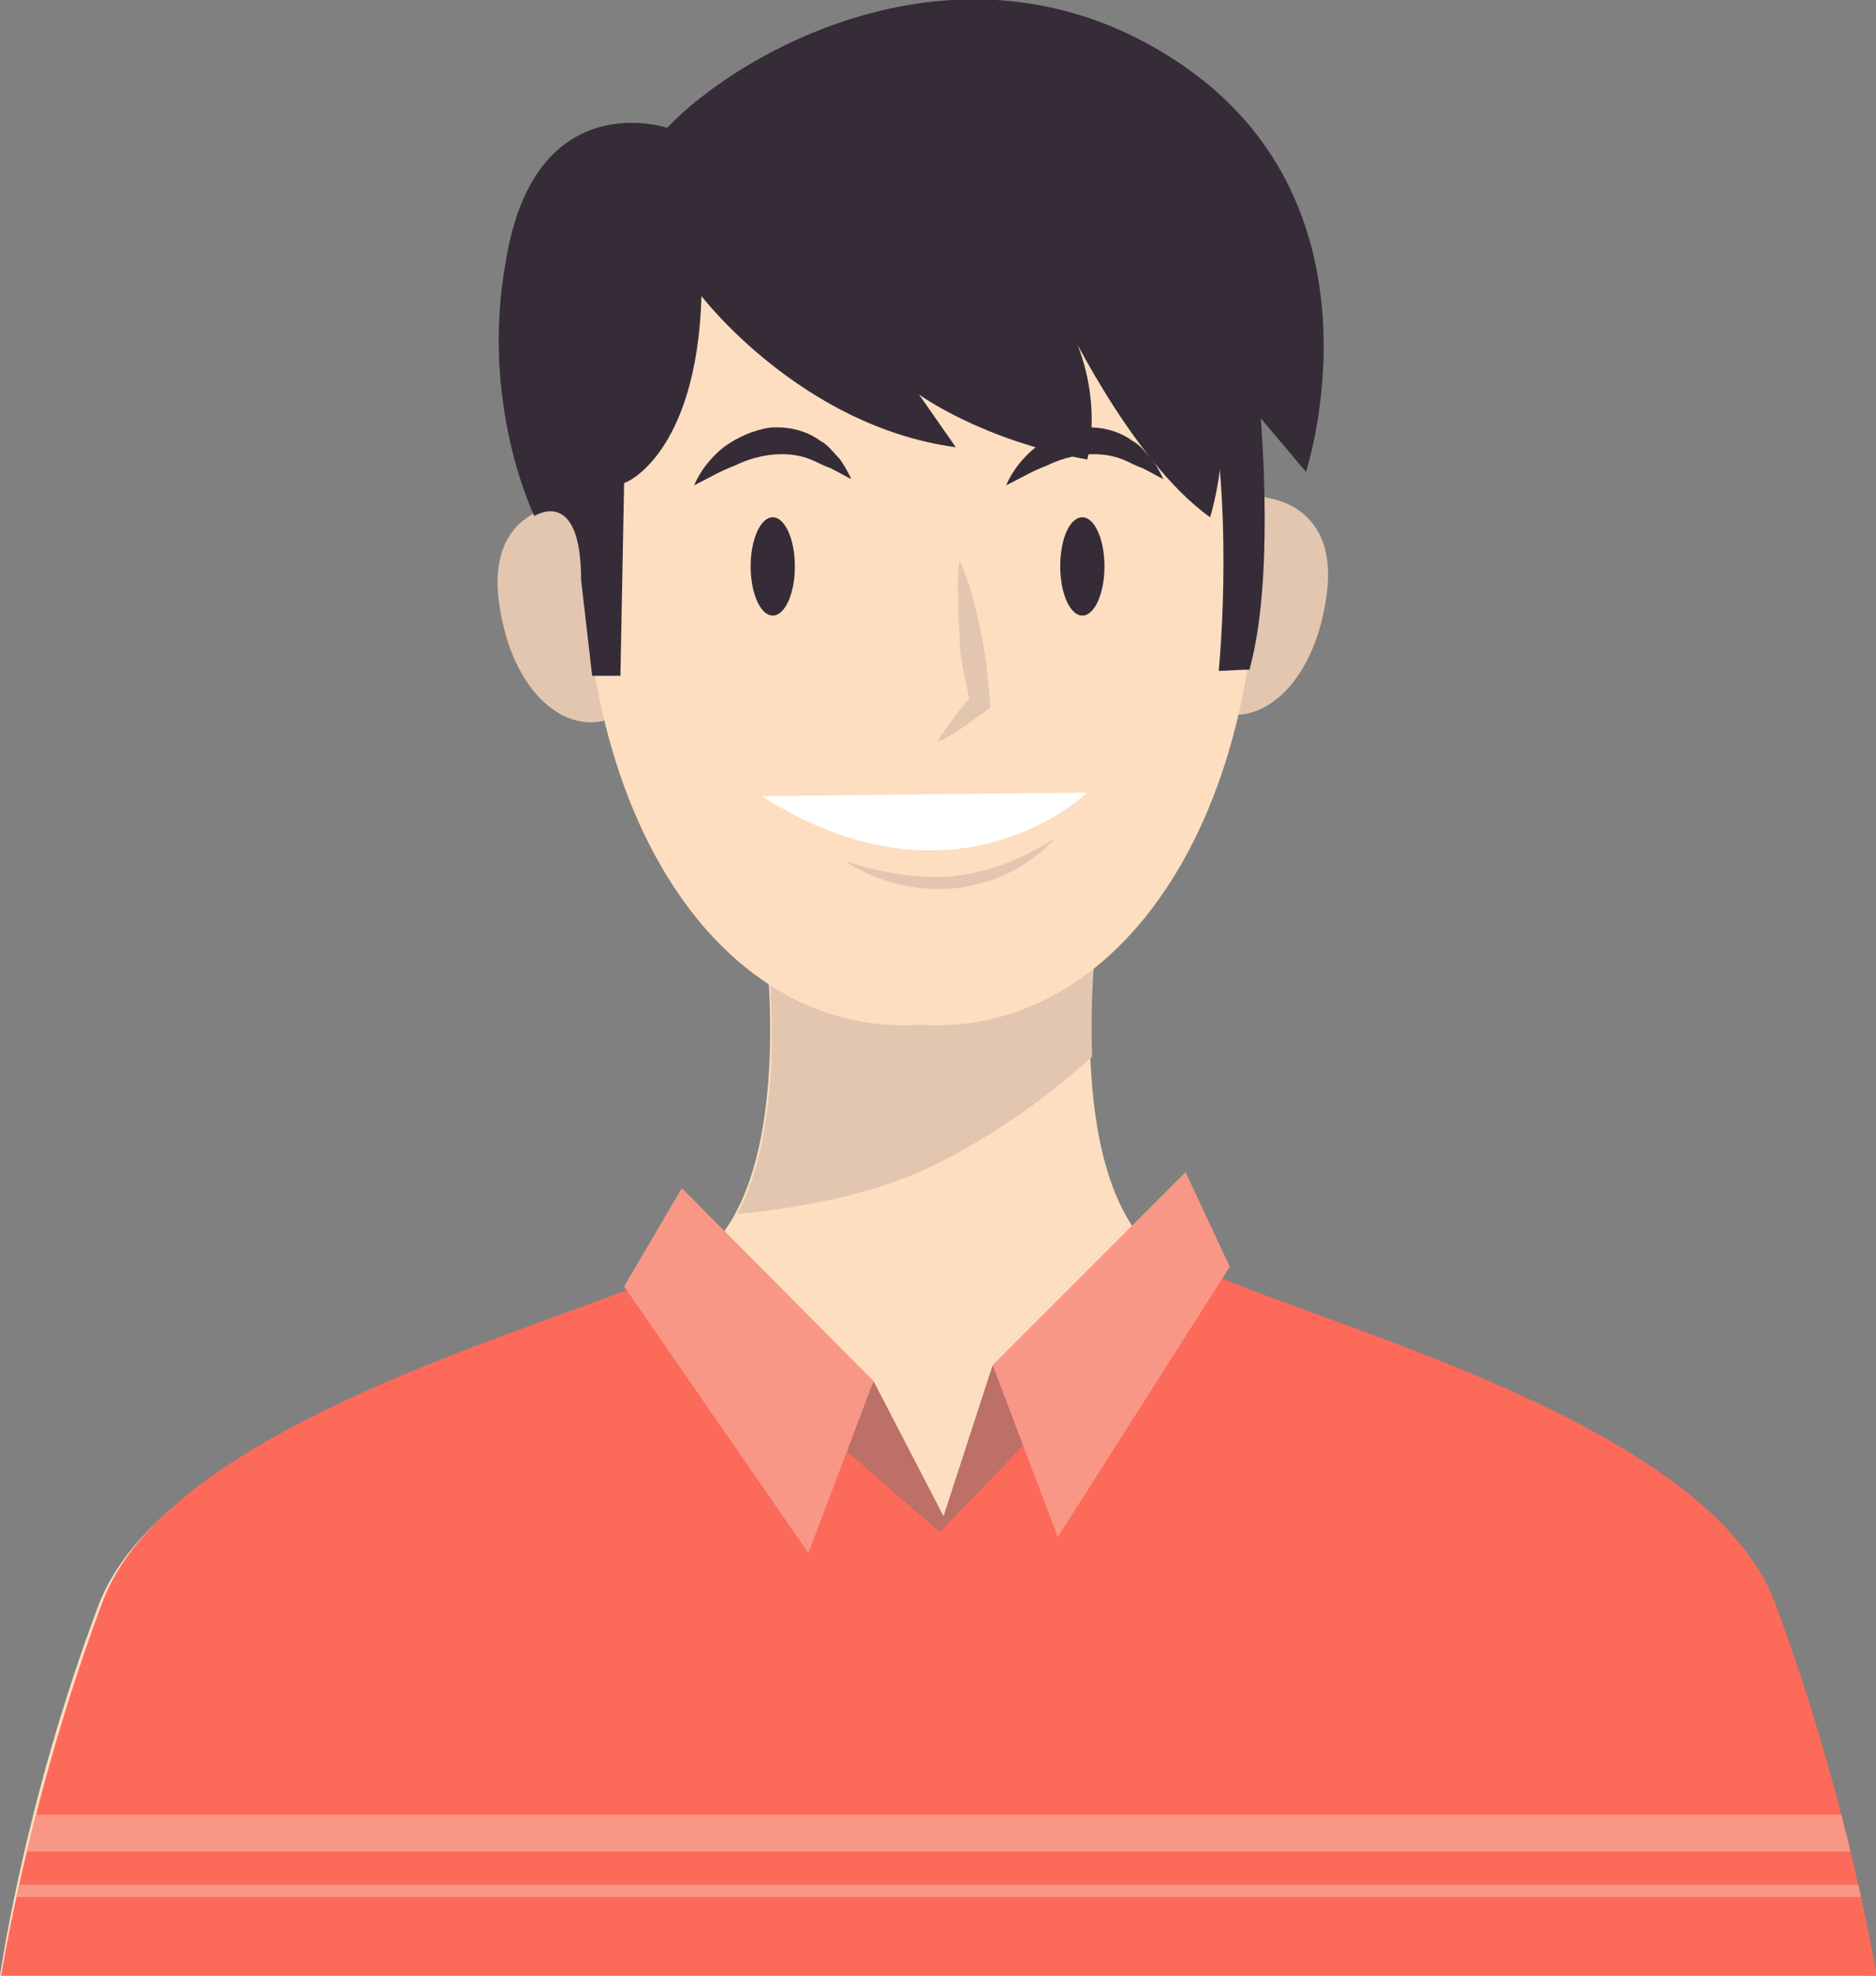 <?xml version="1.0" encoding="utf-8"?>
<!-- Generator: Adobe Illustrator 23.0.1, SVG Export Plug-In . SVG Version: 6.00 Build 0)  -->
<svg version="1.1" xmlns="http://www.w3.org/2000/svg" xmlns:xlink="http://www.w3.org/1999/xlink" x="0px" y="0px"
	 viewBox="0 0 152.7 160.8" style="enable-background:new 0 0 152.7 160.8;" xml:space="preserve">
<rect x="0" y="0" width="152.7" height="160.8" fill="#808080" stroke="none"/>
<style type="text/css">
	.st0{fill:#FFAC9D;}
	.st1{fill:#CC887F;}
	.st2{fill:#FFA65B;}
	.st3{clip-path:url(#SVGID_2_);}
	.st4{fill:#352C38;}
	.st5{fill:#FFFFFF;}
	.st6{fill:#765E69;}
	.st7{opacity:0.4;fill:#352C38;}
	.st8{fill:#965450;}
	.st9{fill:#824846;}
	.st10{fill:#FDDEC0;}
	.st11{fill:#E2C6AF;}
	.st12{fill:#6F96BD;}
	.st13{fill:#76413B;}
	.st14{fill:#5D8584;}
	.st15{clip-path:url(#SVGID_4_);}
	.st16{fill:none;stroke:#FFFFFF;stroke-width:0.885;stroke-miterlimit:10;}
	.st17{fill:#EDCFB7;}
	.st18{fill:#F19C7C;}
	.st19{fill:#D88971;}
	.st20{clip-path:url(#SVGID_6_);}
	.st21{fill:#B26E59;}
	.st22{fill:#7BADAA;}
	.st23{opacity:0.1;fill:#352C38;}
	.st24{clip-path:url(#SVGID_8_);}
	.st25{fill:none;stroke:#765E69;stroke-width:1.413;stroke-miterlimit:10;}
	.st26{fill:none;stroke:#765E69;stroke-miterlimit:10;}
	.st27{fill:#FC6A5A;}
	.st28{clip-path:url(#SVGID_10_);fill:none;stroke:#F99787;stroke-width:3;stroke-miterlimit:10;}
	.st29{clip-path:url(#SVGID_10_);fill:none;stroke:#F99787;stroke-miterlimit:10;}
	.st30{fill:#BC7068;}
	.st31{fill:#F99787;}
	.st32{fill:#85B7E0;}
</style>
<g id="BACKGROUND">
</g>
<g id="OBJECTS">
	<g>
		<g>
			<g>
				<path class="st10" d="M143.4,130.7c-5.9-16-42.3-23.6-48.7-28.2c-8.2-5.9-5.6-25.6-5.6-25.6l-13.4,0.4l-13.4-0.4
					c0,0,2.6,19.7-5.6,25.6c-6.4,4.6-42.7,12.3-48.7,28.2S0,160.8,0,160.8h75.1h1.5h75.1C151.6,160.8,149.4,146.7,143.4,130.7z"/>
				<path class="st11" d="M60,98.8c6.3-0.6,12.6-1.9,18-5c4-2.2,7.6-4.8,10.9-7.8c-0.2-5.1,0.3-9.2,0.3-9.2l-13.4,0.4l-13.4-0.4
					C62.4,76.8,64.3,90.9,60,98.8z"/>
			</g>
			<g>
				<g>
					<path class="st27" d="M144.5,130.5c-5.8-15.6-40.2-23.3-48.3-28c-0.5,0.3-1.1,0.6-1.7,0.9l-17.7,20l-24.5-18.9
						c-12.1,4.8-39,12.4-44,26c-6,16.1-8.2,30.3-8.2,30.3h152.7C152.7,160.8,150.5,146.6,144.5,130.5z"/>
					<g>
						<defs>
							<path id="SVGID_9_" d="M144.5,130.5c-5.8-15.6-40.2-23.3-48.3-28c-0.5,0.3-1.1,0.6-1.7,0.9l-17.7,20l-24.5-18.9
								c-12.1,4.8-39,12.4-44,26c-6,16.1-8.2,30.3-8.2,30.3h152.7C152.7,160.8,150.5,146.6,144.5,130.5z"/>
						</defs>
						<clipPath id="SVGID_2_">
							<use xlink:href="#SVGID_9_"  style="overflow:visible;"/>
						</clipPath>
						
							<line style="clip-path:url(#SVGID_2_);fill:none;stroke:#F99787;stroke-width:3;stroke-miterlimit:10;" x1="1.1" y1="149.2" x2="152.1" y2="149.2"/>
						
							<line style="clip-path:url(#SVGID_2_);fill:none;stroke:#F99787;stroke-miterlimit:10;" x1="1.1" y1="153.9" x2="152.1" y2="153.9"/>
					</g>
				</g>
				<g>
					<polygon class="st30" points="71.1,112.4 76.8,123.4 80.8,111.1 83.8,117.1 76.5,124.7 68.1,117.4 					"/>
					<polygon class="st31" points="50.8,104.7 65.8,126.4 71.1,112.4 55.5,96.7 					"/>
					<polygon class="st31" points="100.1,103.1 86.1,125.1 80.8,111.1 96.5,95.4 					"/>
				</g>
			</g>
		</g>
		<g>
			<g>
				<path class="st11" d="M53.3,46.1c-2.2-6.7-7.3-5.2-7.8-5c-0.5,0.1-5.8,0.8-4.9,7.8c0.9,7,5,10.8,8.8,9.7
					C53.5,58.1,55.5,52.9,53.3,46.1z"/>
				<path class="st11" d="M95.3,45.5c2.2-6.7,7.3-5.2,7.8-5c0.5,0.1,5.8,0.8,4.9,7.8c-0.9,7-5,10.8-8.8,9.7
					C95.2,57.4,93.1,52.2,95.3,45.5z"/>
				<path class="st10" d="M102.1,35.6C99.4,6.2,77,7.8,74.9,8.1c-2.1-0.2-24.4-1.9-27.1,27.5c-2.7,29.6,10.5,48.9,27.1,47.8
					C91.6,84.5,104.8,65.1,102.1,35.6z"/>
			</g>
			<g>
				<g>
					<path class="st11" d="M78.1,45.6c0.4,0.9,0.8,1.9,1,2.8c0.3,0.9,0.5,1.9,0.7,2.9c0.2,1,0.4,1.9,0.5,2.9c0.1,1,0.2,2,0.3,2.9
						l0,0.5l-0.3,0.2c-1.2,0.9-2.5,1.9-4,2.6c0.8-1.4,1.8-2.6,2.8-3.8L79,57.4c-0.2-1-0.4-1.9-0.6-2.9c-0.2-1-0.3-1.9-0.3-2.9
						c-0.1-1-0.1-2-0.1-3C77.9,47.6,78,46.6,78.1,45.6z"/>
				</g>
				<path class="st5" d="M62,64.8l26.5-0.3C88.5,64.5,77.9,74.9,62,64.8z"/>
				<g>
					<path class="st11" d="M68.8,70.1c2.9,0.9,5.9,1.5,8.8,1.2c2.9-0.3,5.7-1.4,8.3-3.1c-1,1.1-2.3,2.1-3.7,2.8
						c-1.4,0.7-2.9,1.1-4.5,1.3C74.6,72.6,71.4,71.8,68.8,70.1z"/>
				</g>
				<g>
					<ellipse class="st4" cx="62.9" cy="46.1" rx="1.8" ry="4"/>
					<path class="st4" d="M86.3,46.1c0,2.2,0.8,4,1.8,4c1,0,1.8-1.8,1.8-4c0-2.2-0.8-4-1.8-4C87.1,42.1,86.3,43.8,86.3,46.1z"/>
				</g>
				<g>
					<path class="st4" d="M56.5,39.5c0.5-1.2,1.4-2.3,2.4-3.1c1.1-0.8,2.4-1.4,3.8-1.6c1.4-0.1,2.9,0.2,4.1,1.1
						c0.6,0.3,1,0.9,1.5,1.4c0.4,0.5,0.7,1.1,1,1.7c-0.6-0.3-1.1-0.6-1.7-0.9c-0.6-0.2-1.1-0.5-1.6-0.7C65,37,64,36.9,62.9,37
						c-1,0.1-2.1,0.4-3.1,0.9C58.7,38.3,57.7,38.9,56.5,39.5z"/>
				</g>
				<g>
					<path class="st4" d="M81.9,39.5c0.5-1.2,1.4-2.3,2.4-3.1c1.1-0.8,2.4-1.4,3.8-1.6c1.4-0.1,2.9,0.2,4.1,1.1
						c0.6,0.3,1,0.9,1.5,1.4c0.4,0.5,0.7,1.1,1,1.7c-0.6-0.3-1.1-0.6-1.7-0.9c-0.6-0.2-1.1-0.5-1.6-0.7c-1-0.4-2.1-0.5-3.1-0.4
						c-1,0.1-2.1,0.4-3.1,0.9C84.1,38.3,83.1,38.9,81.9,39.5z"/>
				</g>
			</g>
			<g>
				<path class="st4" d="M57.1,24.1c0,0,8.1,10.6,20.7,12.3l-3-4.3c0,0,5,3.7,13.7,5.3c0,0,1.7-6-2.3-12.3c0,0,5.7,12.3,12.3,17
					c0,0,2.7-8.7-0.7-13.7c0,0,2.1,2.4,8.5,10c0,0,7.1-21.5-10.2-33.2s-35.8-1.1-41.8,5.2c0,0-10.7-3.6-13.1,10.7
					C39,32.9,43.5,42,43.5,42s3.8-2.5,3.8,5.2l0.9,7.8h2.3l0.3-15.7C50.8,39.4,56.7,37.1,57.1,24.1z"/>
				<path class="st4" d="M99.2,54.6c0.8,0,1.7-0.1,2.5-0.1c2.3-8.2,0.7-23.1,0.7-23.1s-7.8-15.5-4.7-3
					C100.4,38.7,99.5,51.4,99.2,54.6z"/>
			</g>
		</g>
	</g>
</g>
</svg>
